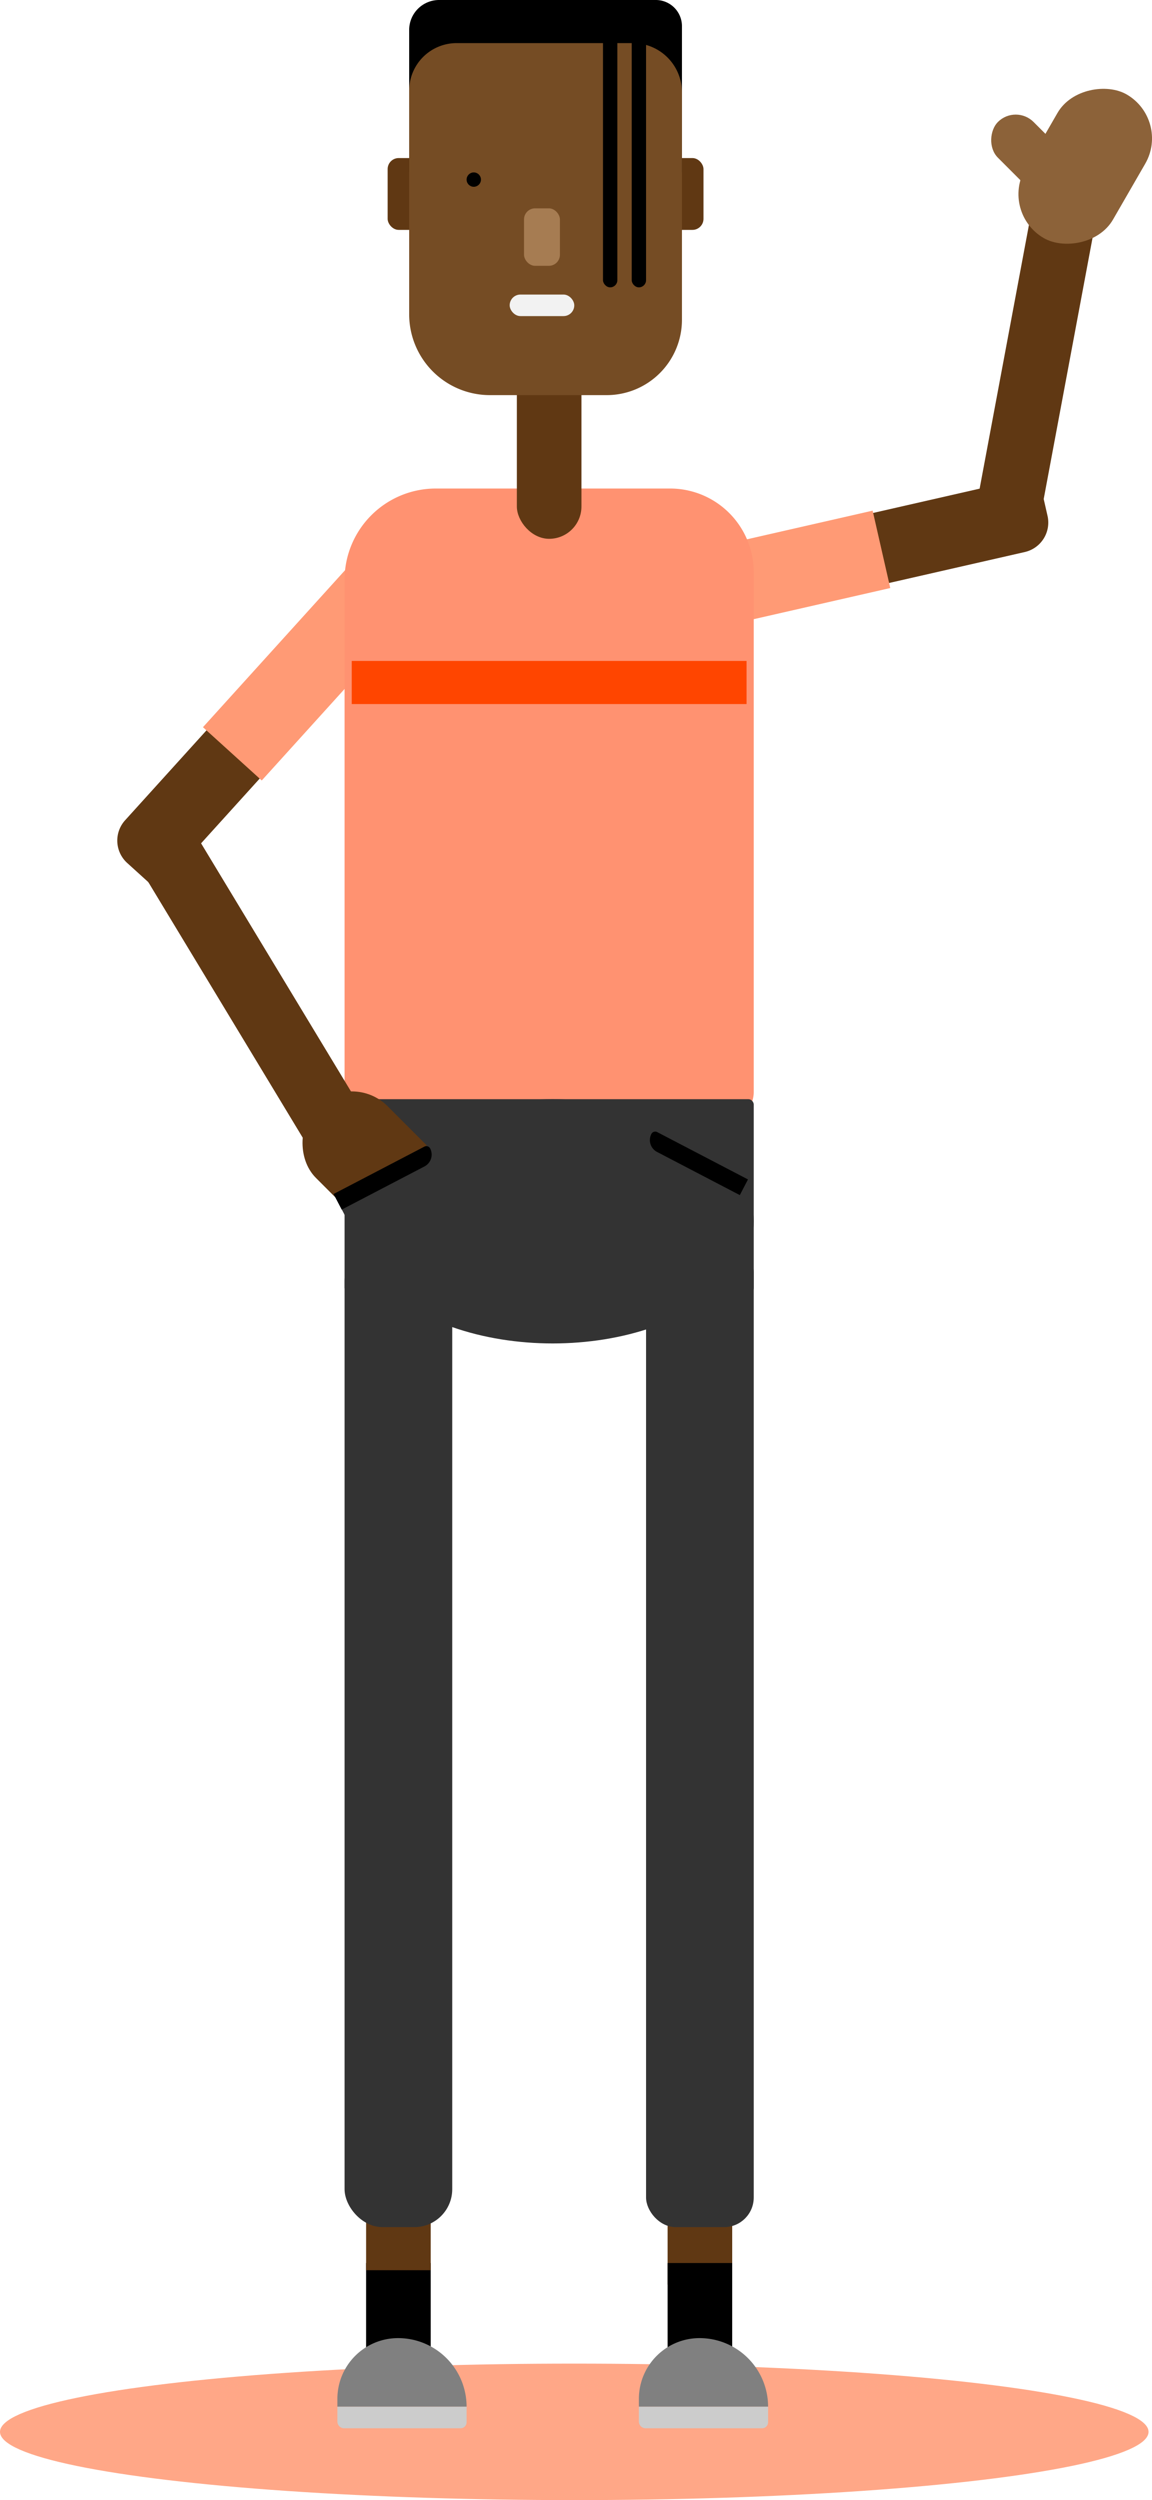 <svg xmlns="http://www.w3.org/2000/svg" viewBox="0 0 160.48 348"><defs><style>.cls-1,.cls-8{fill:#ff4500;}.cls-1{opacity:0.47;}.cls-2{fill:#603813;}.cls-3{fill:#ff9a75;}.cls-4{fill:#ff9271;}.cls-5{fill:#754c24;}.cls-6{fill:#a67c52;}.cls-7{fill:#f2f2f2;}.cls-9{fill:#333;}.cls-10{fill:gray;}.cls-11{fill:#ccc;}.cls-12{fill:#8c6239;}</style></defs><title>Asset 6</title><g id="Layer_2" data-name="Layer 2"><g id="Layer_1-2" data-name="Layer 1"><ellipse class="cls-1" cx="80" cy="338.5" rx="80" ry="9.5"/><path class="cls-2" d="M123.9,57.59h10a0,0,0,0,1,0,0V92.13a0,0,0,0,1,0,0h-5.79a4.21,4.21,0,0,1-4.21-4.21V57.59a0,0,0,0,1,0,0Z" transform="translate(84.57 217.18) rotate(-102.84)"/><rect class="cls-3" x="101.62" y="63.98" width="11.05" height="32.1" transform="translate(161.36 -42.22) rotate(77.16)"/><path class="cls-2" d="M24.9,90.59h10a0,0,0,0,1,0,0v34.54a0,0,0,0,1,0,0H29.11a4.21,4.21,0,0,1-4.21-4.21V90.59A0,0,0,0,1,24.9,90.59Z" transform="translate(80.15 7.84) rotate(42.17)"/><rect class="cls-3" x="37.62" y="76.98" width="11.05" height="32.1" transform="translate(73.62 -4.88) rotate(42.17)"/><rect class="cls-2" x="93" y="290" width="9" height="28"/><rect x="51" y="315" width="9" height="15"/><rect class="cls-2" x="51" y="288" width="9" height="28"/><path class="cls-4" d="M60.71,68H93.35A11.65,11.65,0,0,1,105,79.65V152a4,4,0,0,1-4,4H52a4,4,0,0,1-4-4V80.71A12.71,12.71,0,0,1,60.71,68Z"/><rect class="cls-2" x="72" y="49" width="9" height="26" rx="4.5"/><rect class="cls-2" x="93" y="22" width="5" height="10" rx="1.54"/><rect class="cls-2" x="54" y="22" width="5" height="10" rx="1.54"/><path d="M61.17,0H91.36A3.64,3.64,0,0,1,95,3.64V24a0,0,0,0,1,0,0H57a0,0,0,0,1,0,0V4.17A4.17,4.17,0,0,1,61.17,0Z"/><path class="cls-5" d="M84.51,55H68.25A11.25,11.25,0,0,1,57,43.75V12.61A6.61,6.61,0,0,1,63.61,6H88.15A6.85,6.85,0,0,1,95,12.85V44.51A10.49,10.49,0,0,1,84.51,55Z"/><rect x="88" y="5" width="2" height="35" rx="1"/><rect x="84" y="5" width="2" height="35" rx="1"/><circle cx="66" cy="25" r="1"/><rect class="cls-6" x="73" y="29" width="5" height="8" rx="1.54"/><rect class="cls-7" x="71" y="41" width="9" height="3" rx="1.5"/><rect class="cls-8" x="49" y="92" width="55" height="6"/><rect class="cls-9" x="48" y="153" width="57" height="27" rx="0.73"/><ellipse class="cls-9" cx="77" cy="170" rx="28" ry="17"/><rect class="cls-9" x="48" y="173" width="15" height="137" rx="5.28"/><rect class="cls-9" x="90" y="173" width="15" height="137" rx="4.12"/><path class="cls-10" d="M55.45,325.45h0A9.55,9.55,0,0,1,65,335v0a0,0,0,0,1,0,0H47a0,0,0,0,1,0,0v-1.1A8.45,8.45,0,0,1,55.45,325.45Z"/><path class="cls-11" d="M47,335H65a0,0,0,0,1,0,0v2.16a.84.84,0,0,1-.84.84H47.94a.94.94,0,0,1-.94-.94V335a0,0,0,0,1,0,0Z"/><rect x="93" y="315" width="9" height="15"/><path class="cls-10" d="M97.45,325.45h0A9.55,9.55,0,0,1,107,335v0a0,0,0,0,1,0,0H89a0,0,0,0,1,0,0v-1.1A8.45,8.45,0,0,1,97.45,325.45Z"/><path class="cls-11" d="M89,335h18a0,0,0,0,1,0,0v2.16a.84.84,0,0,1-.84.84H89.94a.94.94,0,0,1-.94-.94V335A0,0,0,0,1,89,335Z"/><rect class="cls-2" x="28.95" y="112.06" width="9.04" height="47.51" transform="matrix(0.86, -0.52, 0.52, 0.86, -65.33, 36.8)"/><rect class="cls-2" x="40.64" y="155.09" width="23.09" height="14.12" rx="7.06" transform="translate(129.94 10.59) rotate(45)"/><rect class="cls-9" x="48.99" y="162.08" width="17.36" height="16.15" transform="translate(181.9 40.38) rotate(62.47)"/><rect class="cls-2" x="139.95" y="26.06" width="9.04" height="47.51" transform="translate(11.63 -25.72) rotate(10.6)"/><rect class="cls-12" x="139.64" y="16.09" width="23.09" height="14.12" rx="7.06" transform="translate(246.82 -96.21) rotate(120)"/><rect class="cls-12" x="137.18" y="17.88" width="12.48" height="7.03" rx="3.52" transform="translate(57.14 -95.15) rotate(45)"/><path d="M53,156.43h0a1.86,1.86,0,0,1,1.86,1.86v13a0,0,0,0,1,0,0H52.41a0,0,0,0,1,0,0V157A.6.6,0,0,1,53,156.43Z" transform="translate(174.14 40.55) rotate(62.47)"/><path d="M95.83,154.43h2.45a0,0,0,0,1,0,0v13a1.86,1.86,0,0,1-1.86,1.86h0a.6.6,0,0,1-.6-.6V154.43a0,0,0,0,1,0,0Z" transform="translate(285.43 150.58) rotate(117.53)"/></g></g></svg>